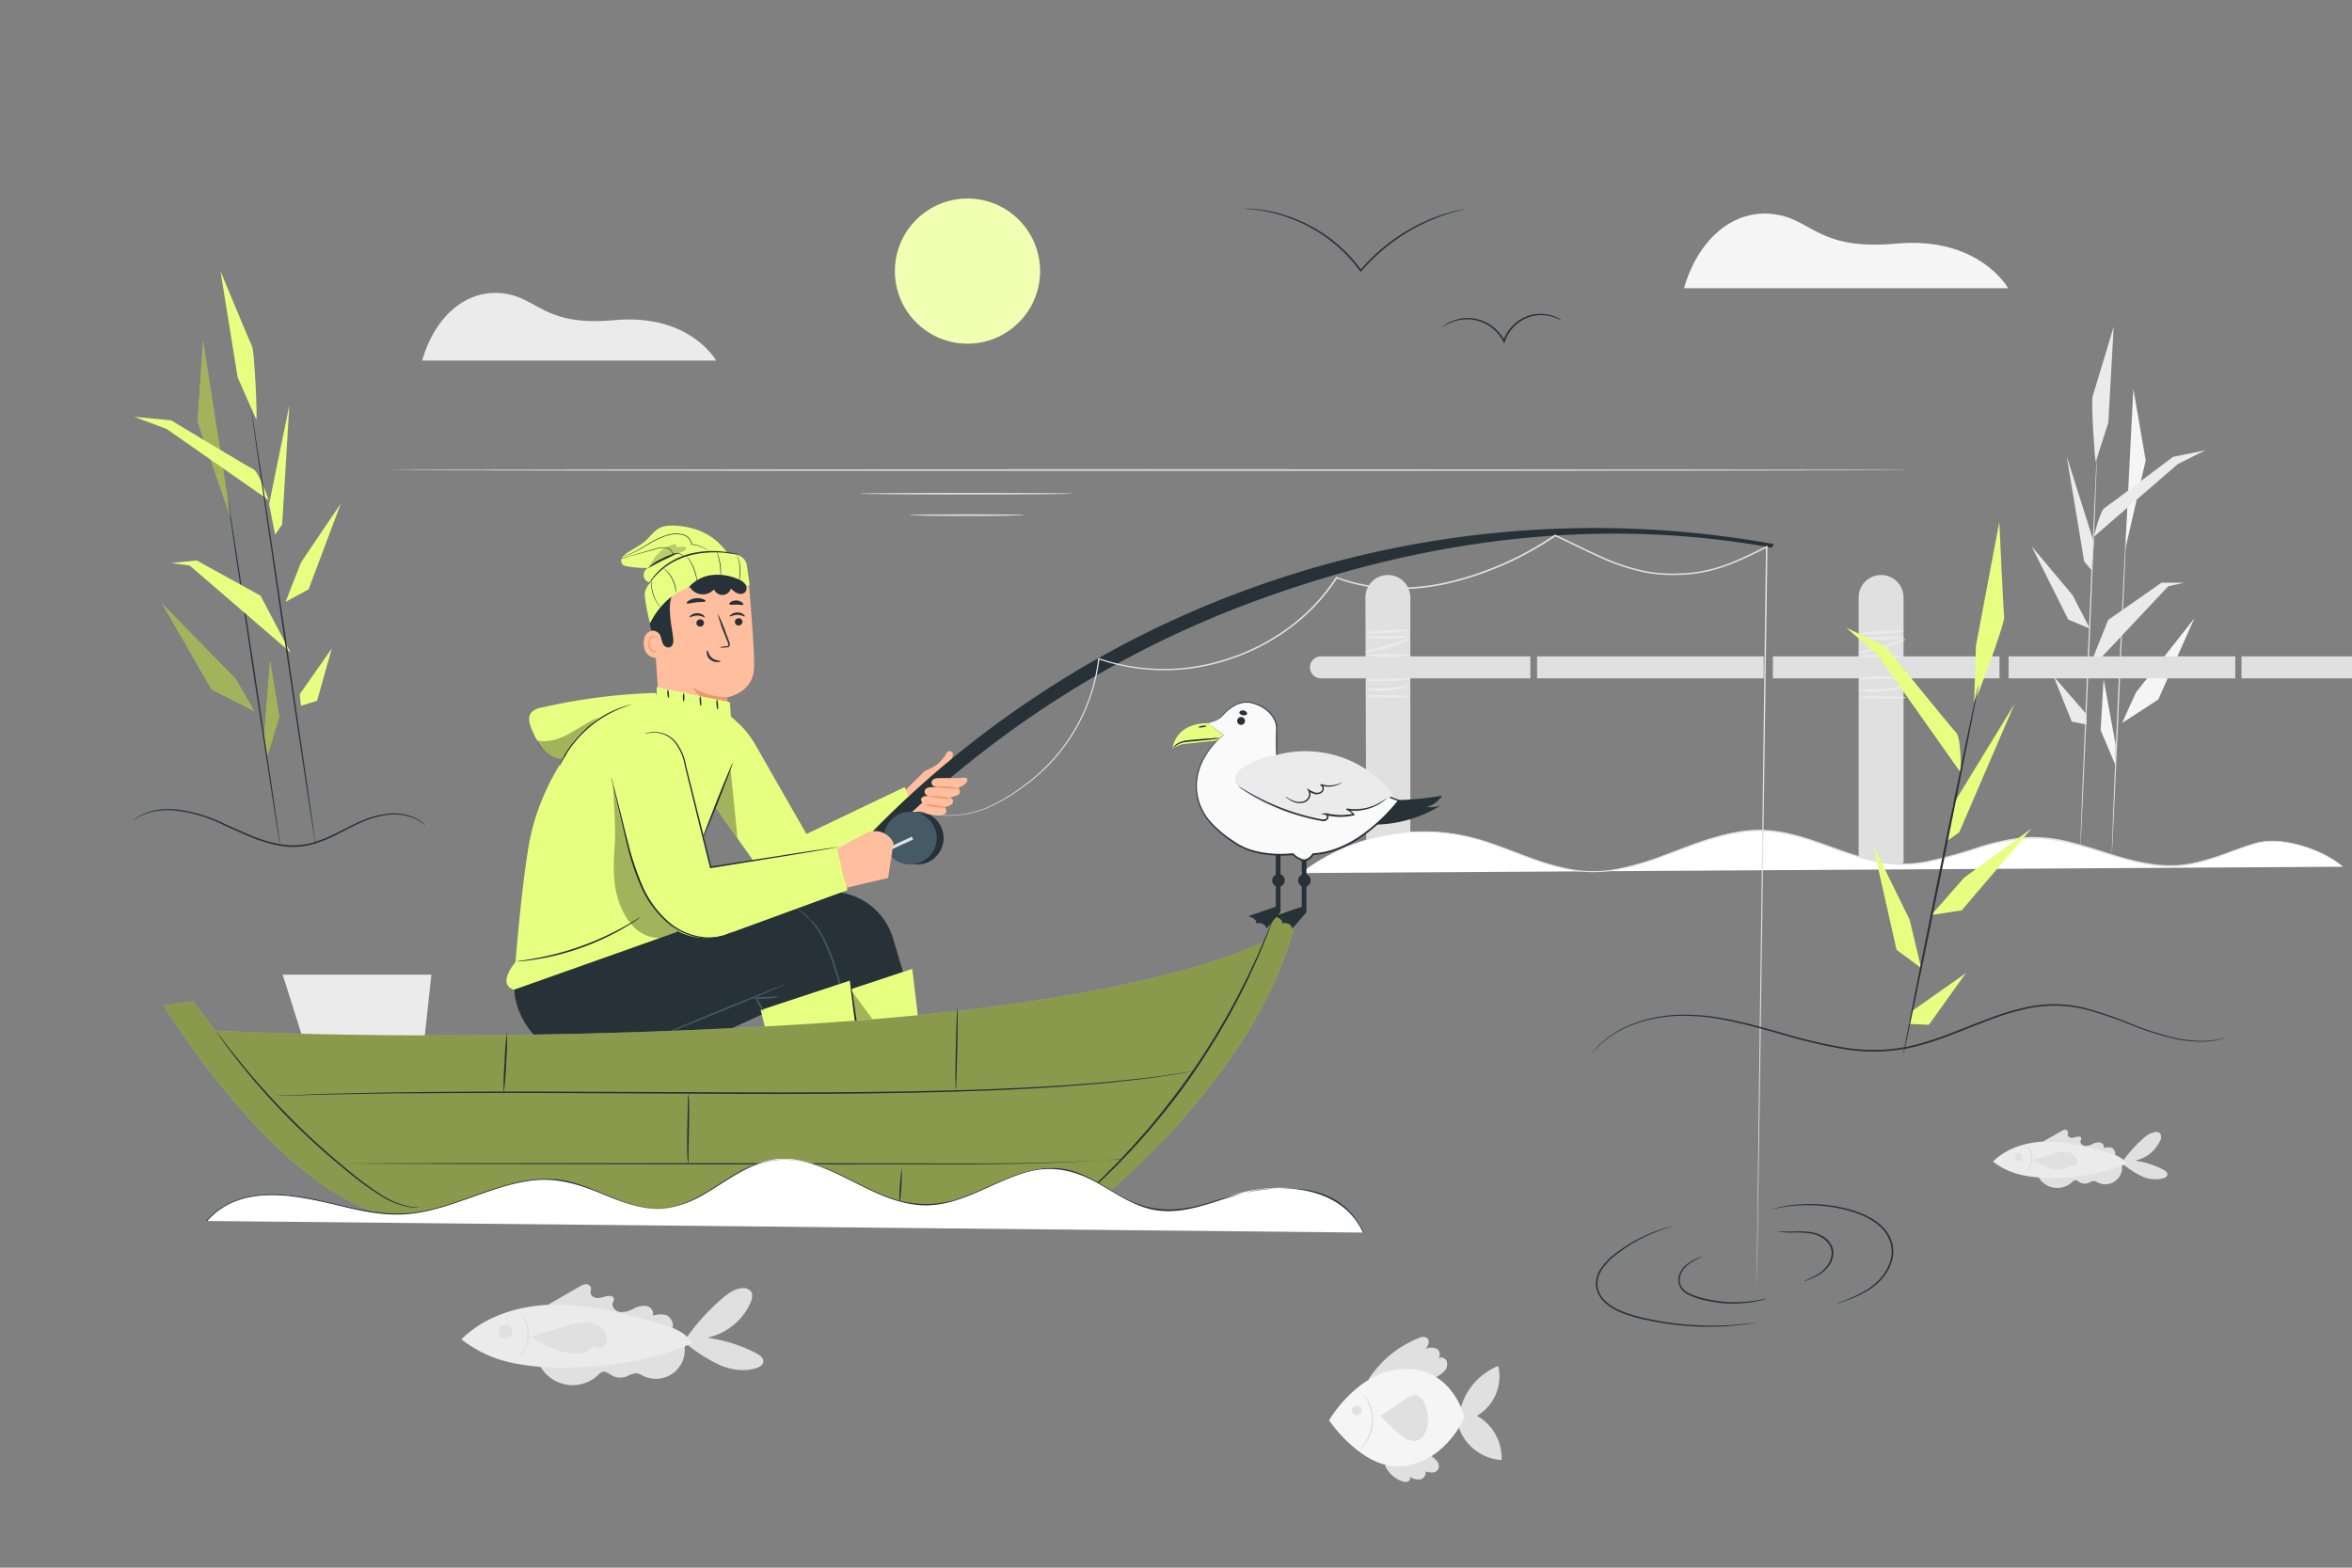 <svg xmlns="http://www.w3.org/2000/svg" viewBox="0 0 750 500"><rect x="0" y="0" width="750" height="500" fill="#808080" stroke="none"/><g id="freepik--background-complete--inject-3"><path d="M465.6,449.84a20.33,20.33,0,0,1,12.16-14.19,14.58,14.58,0,0,1-6.8,15.91,15.37,15.37,0,0,1,7.85,14.11,15.48,15.48,0,0,1-13.87-11.12" style="fill:#e0e0e0"></path><path d="M441.59,467.24a9.31,9.31,0,0,0,5.47,5.18,2.56,2.56,0,0,0,1.9.09,1.09,1.09,0,0,0,.51-1.59,4.76,4.76,0,0,0,3.3.93,2.16,2.16,0,0,0,1.81-2.52c1.35.37,3.06.63,3.89-.49a2.39,2.39,0,0,0-.11-2.66,6.84,6.84,0,0,0-2.11-1.85" style="fill:#e0e0e0"></path><path d="M436.36,440a33.63,33.63,0,0,1,16.19-13.27,2.58,2.58,0,0,1,2.5,0,1.81,1.81,0,0,1,.47,1.85,5.18,5.18,0,0,1-1,1.73,4,4,0,0,1,3.64-.11c1.08.66,1.37,2.5.28,3.14a1.89,1.89,0,0,1,2.83.7,3.08,3.08,0,0,1-.6,3.17,8.91,8.91,0,0,1-2.74,2" style="fill:#e0e0e0"></path><path d="M423.8,453s9.41-16.43,24.49-16.43S467,452,467,452s-5.38,13.29-18.68,15.53S423.8,453,423.8,453Z" style="fill:#f5f5f5"></path><path d="M440.14,451.51a47.63,47.63,0,0,0,6.84,6.4,6.41,6.41,0,0,0,4,1.71,4.26,4.26,0,0,0,3.2-2,7.74,7.74,0,0,0,1.13-3.69,13.37,13.37,0,0,0-1.06-6.31,4.11,4.11,0,0,0-2.35-2.52c-1.31-.37-2.63.42-3.76,1.18l-8,5.37" style="fill:#e0e0e0"></path><path d="M434.91,444.86s.22.17.53.56a10.81,10.81,0,0,1,1.1,1.77,12.78,12.78,0,0,1-1,13.14,11.16,11.16,0,0,1-1.36,1.58,2.29,2.29,0,0,1-.6.47c-.07-.07.73-.81,1.65-2.26a13.38,13.38,0,0,0,1-12.78C435.51,445.77,434.84,444.91,434.91,444.86Z" style="fill:#e0e0e0"></path><path d="M432.86,448.34a1.53,1.53,0,1,1-1.16.29" style="fill:#e0e0e0"></path><path d="M219.25,428.93a50.93,50.93,0,0,0,10.18,6.4c3.69,1.58,7.92,2.25,11.75,1,1-.31,2.08-.92,2.22-1.95.18-1.23-1.06-2.15-2.16-2.73a48,48,0,0,0-15.74-5,19.54,19.54,0,0,0,13.75-11c.58-1.29,1-3,0-4a3.12,3.12,0,0,0-2.54-.8c-2.53.17-4.71,1.79-6.62,3.45a68.32,68.32,0,0,0-12.29,14" style="fill:#e0e0e0"></path><path d="M174.6,416.22l10.13-5.84a4.64,4.64,0,0,1,2-.78,1.62,1.62,0,0,1,1.71,1.09c.11.55-.17,1.12-.12,1.68.1,1.12,1.46,1.71,2.58,1.62s2.19-.62,3.32-.68c.62,0,1.38.19,1.53.8s-.22,1-.35,1.45c-.4,1.39,1,2.76,2.41,2.93a7.86,7.86,0,0,0,4.13-1.06,7,7,0,0,1,4.15-.91c1.41.28,2.65,1.83,2.05,3.14a7.38,7.38,0,0,1,4.35-.21c1.38.52,2.68,3,1.82,4.24-12.95-4.2-26.84-7.19-40.45-7.43" style="fill:#e0e0e0"></path><path d="M172,435.26a11.88,11.88,0,0,0,18.77,3.27,3.38,3.38,0,0,1,1.38-1c1-.26,1.94.56,2.85,1.1a5.62,5.62,0,0,0,4.94.34,7.6,7.6,0,0,1,2.84-1,5.91,5.91,0,0,1,2.31.86,9.23,9.23,0,0,0,13-10.57" style="fill:#e0e0e0"></path><path d="M147.18,427.12c7.79-7.72,19.17-11,30.14-11s21.74,2.8,32.3,5.8c4.25,1.2,8.87,2.71,11.2,6.46-12.37,5.39-26,7.54-39.45,7.78a76.24,76.24,0,0,1-17.91-1.46,39.13,39.13,0,0,1-16.22-7.45" style="fill:#ebebeb"></path><path d="M161.46,422.47a2.2,2.2,0,1,1-1.21.19" style="fill:#e0e0e0"></path><path d="M165.51,432.59c-.07-.06.54-.67,1.23-1.84a10.28,10.28,0,0,0,.3-10c-.62-1.21-1.19-1.85-1.12-1.91a4.86,4.86,0,0,1,1.44,1.73,9.67,9.67,0,0,1-.31,10.42A5.14,5.14,0,0,1,165.51,432.59Z" style="fill:#e0e0e0"></path><path d="M169.37,426.24a29.61,29.61,0,0,0,11.14,5.07,12.71,12.71,0,0,0,4.71.3,6.06,6.06,0,0,0,4-2.3,4.11,4.11,0,0,0,3.1.22c1.31-.65,1.52-2.51,1-3.86-1-2.41-3.71-3.75-6.32-3.9a21.1,21.1,0,0,0-7.64,1.49c-3.45,1.13-6.52,1.85-10,3" style="fill:#e0e0e0"></path><path d="M677.2,371.49a29.28,29.28,0,0,0,5.87,3.7,9.92,9.92,0,0,0,6.79.6c.57-.19,1.2-.53,1.29-1.13s-.62-1.24-1.25-1.58a27.83,27.83,0,0,0-9.1-2.9,11.3,11.3,0,0,0,8-6.36,2.2,2.2,0,0,0,0-2.32,1.84,1.84,0,0,0-1.47-.46,7,7,0,0,0-3.83,2,40.13,40.13,0,0,0-7.09,8.08" style="fill:#e0e0e0"></path><path d="M651.4,364.15l5.85-3.37a2.78,2.78,0,0,1,1.18-.46,1,1,0,0,1,1,.64c.07.31-.1.64-.07,1,.06.65.84,1,1.49.94s1.27-.36,1.92-.39c.36,0,.79.11.88.46s-.12.56-.2.84c-.23.8.57,1.59,1.39,1.69a4.65,4.65,0,0,0,2.39-.61,4,4,0,0,1,2.39-.53c.82.16,1.53,1.06,1.19,1.82a4.23,4.23,0,0,1,2.51-.12c.8.3,1.55,1.75,1.05,2.45a81.46,81.46,0,0,0-23.36-4.3" style="fill:#e0e0e0"></path><path d="M649.9,375.15A6.86,6.86,0,0,0,660.74,377a1.91,1.91,0,0,1,.8-.56c.59-.15,1.12.32,1.64.63a3.27,3.27,0,0,0,2.86.2,4.38,4.38,0,0,1,1.64-.59,3.32,3.32,0,0,1,1.33.5,5.34,5.34,0,0,0,7.51-6.11" style="fill:#e0e0e0"></path><path d="M635.56,370.45c4.5-4.47,11.07-6.35,17.41-6.37s12.56,1.62,18.66,3.35c2.46.7,5.12,1.57,6.47,3.73a59.56,59.56,0,0,1-22.79,4.5,44.23,44.23,0,0,1-10.34-.84,22.45,22.45,0,0,1-9.37-4.31" style="fill:#ebebeb"></path><path d="M643.81,367.76a1.27,1.27,0,1,1-.7.11" style="fill:#e0e0e0"></path><path d="M646.15,373.61c-.06-.06.27-.43.64-1.11a6.29,6.29,0,0,0,.81-2.84,6.43,6.43,0,0,0-.63-2.88c-.34-.7-.64-1.08-.58-1.14s.46.26.9,1a5.52,5.52,0,0,1-.18,6.1C646.62,373.37,646.19,373.65,646.15,373.61Z" style="fill:#e0e0e0"></path><path d="M648.38,369.94a17.06,17.06,0,0,0,6.43,2.92,7.4,7.4,0,0,0,2.73.18,3.48,3.48,0,0,0,2.32-1.33,2.39,2.39,0,0,0,1.79.13,1.75,1.75,0,0,0,.55-2.23,4.12,4.12,0,0,0-3.65-2.25,12.06,12.06,0,0,0-4.41.86c-2,.65-3.76,1.06-5.76,1.72" style="fill:#e0e0e0"></path><path d="M677.69,175.21c0-.77,2.59-51.15,2.59-51.15l3.94,22.79Z" style="fill:#f5f5f5"></path><path d="M676.73,230.57c.19-.58,4.41-9.77,4.41-9.77l18.58-23.56L688.23,223.1Z" style="fill:#f5f5f5"></path><polygon points="674.62 244.17 669.85 232.87 670.79 216.58 674.62 237.47 674.62 244.17" style="fill:#f5f5f5"></polygon><path d="M673.41,272.68c-.12,0,.82-25.38,2.08-53.09s2.36-50.16,2.48-50.16-.82,22.47-2.07,50.18S673.52,272.69,673.41,272.68Z" style="fill:#e0e0e0"></path><path d="M668.3,147.26c-.38-.57-1.53-19.34-1-20.88s6.71-22.22,6.71-22.22l-1.72,30.65Z" style="fill:#ebebeb"></path><path d="M667.68,171.18s1.92-8.23,3.44-9.19,21.82-16.29,21.82-16.29l10.34-2.1-8.81,4.4Z" style="fill:#ebebeb"></path><polygon points="659.03 145.54 664.59 179.06 666.88 181.74 667.68 172.93 659.03 145.54" style="fill:#ebebeb"></polygon><polygon points="647.84 174.25 659.52 197.62 666.42 200.49 660.87 189.76 647.84 174.25" style="fill:#ebebeb"></polygon><path d="M665.34,214.73c.38-.58,6.9-17,6.9-17l17-11.88h7.28L691.39,187Z" style="fill:#ebebeb"></path><polygon points="654.89 215.78 660.63 230.16 665.34 231.1 665.34 227.81 654.89 215.78" style="fill:#ebebeb"></polygon><path d="M663.37,270.49c-.12,0,1-28.2,2.45-63s2.75-63,2.86-63-1,28.21-2.45,63S663.48,270.5,663.37,270.49Z" style="fill:#e0e0e0"></path><path d="M449.72,267.05c-4.17.88-8.34,2.25-14.05,2.72l-.27-79.22a7.16,7.16,0,0,1,7.16-7.16h0a7.16,7.16,0,0,1,7.16,7.16Z" style="fill:#e0e0e0"></path><path d="M488,216.35H421.21a3.5,3.5,0,0,1-3.5-3.5h0a3.51,3.51,0,0,1,3.5-3.51H488Z" style="fill:#e0e0e0"></path><rect x="490.14" y="209.34" width="72.27" height="7.01" style="fill:#e0e0e0"></rect><rect x="565.33" y="209.34" width="72.27" height="7.01" style="fill:#e0e0e0"></rect><rect x="640.51" y="209.34" width="72.27" height="7.01" style="fill:#e0e0e0"></rect><rect x="714.77" y="209.34" width="35.23" height="7.01" style="fill:#e0e0e0"></rect><path d="M607,275.2c-1.82.56-9.09.31-14.32.15v-84.8a7.15,7.15,0,0,1,7.16-7.16h0a7.16,7.16,0,0,1,7.16,7.16Z" style="fill:#e0e0e0"></path><path d="M607,209.34c0,.23-3.21.48-7.17.42s-7.15-.18-7.15-.41,3.2-.47,7.16-.41S607,209.12,607,209.34Z" style="fill:#ebebeb"></path><path d="M607.66,203.88c.09.2-3.12,1.8-7.36,3s-7.79,1.56-7.82,1.35,3.42-.94,7.6-2.14S607.56,203.66,607.66,203.88Z" style="fill:#ebebeb"></path><path d="M607.16,203.25c0,.22-3.18.72-7.17.75s-7.2-.4-7.18-.62,3.23-.16,7.18-.2S607.14,203,607.16,203.25Z" style="fill:#ebebeb"></path><path d="M607.16,201.3c0,.22-3.19.6-7.15.83s-7.18.25-7.19,0,3.18-.6,7.14-.84S607.15,201.07,607.16,201.3Z" style="fill:#ebebeb"></path><path d="M607.13,216.46c0,.23-3.26,0-7.24.09s-7.21.29-7.24,0,3.2-.83,7.23-.87S607.16,216.24,607.13,216.46Z" style="fill:#ebebeb"></path><path d="M607.32,218.84c.08.19-3.11,1.48-7.31,1.77s-7.55-.52-7.49-.72,3.35.2,7.43-.1S607.25,218.6,607.32,218.84Z" style="fill:#ebebeb"></path><path d="M607.74,222.51c0,.22-3.36.37-7.49.33s-7.48-.26-7.48-.49,3.35-.37,7.49-.33S607.74,222.28,607.74,222.51Z" style="fill:#ebebeb"></path><path d="M449.07,209c0,.23-3,.48-6.8.42s-6.79-.18-6.79-.41,3-.47,6.8-.41S449.06,208.8,449.07,209Z" style="fill:#ebebeb"></path><path d="M449.73,203.57c.09.19-2.94,1.79-7,3s-7.42,1.57-7.45,1.35,3.25-.93,7.21-2.13S449.63,203.35,449.73,203.57Z" style="fill:#ebebeb"></path><path d="M449.26,202.94c0,.22-3,.72-6.81.75s-6.84-.41-6.82-.63,3.07-.16,6.81-.2S449.23,202.71,449.26,202.94Z" style="fill:#ebebeb"></path><path d="M449.26,201c0,.23-3,.61-6.79.84s-6.82.25-6.83,0,3-.6,6.78-.84S449.24,200.76,449.26,201Z" style="fill:#ebebeb"></path><path d="M449.72,216.59c0,.23-3.16.51-7.06.63s-7.1,0-7.07-.19,3.14-.52,7-.64S449.71,216.36,449.72,216.59Z" style="fill:#ebebeb"></path><path d="M449.41,218.53c.08.19-2.94,1.48-6.94,1.77s-7.17-.52-7.12-.72,3.19.2,7.06-.1S449.34,218.29,449.41,218.53Z" style="fill:#ebebeb"></path><path d="M449.8,222.2c0,.22-3.18.37-7.11.33s-7.1-.26-7.1-.49,3.19-.37,7.11-.33S449.81,222,449.8,222.2Z" style="fill:#ebebeb"></path><path d="M414.84,278.45a64.11,64.11,0,0,1,54.33-11.33C482,270.38,494,277.7,507.17,278c19.07.41,36.23-13.87,55.28-13.15,15.09.57,28.7,10.53,43.79,10.75,14.22.21,27.42-8.26,41.63-8.42,16.17-.17,31.29,10.41,47.39,8.9,8.39-.78,16.08-4.79,24.17-7.14s21.34,2,27.69,7.5" style="fill:#fff"></path><path d="M747.12,276.43l-.71-.54c-.45-.38-1.18-.87-2.13-1.5a40.13,40.13,0,0,0-9.12-4.17,38.31,38.31,0,0,0-7.07-1.59,22.86,22.86,0,0,0-8.53.41c-3,.87-6.09,2-9.39,3.25a80,80,0,0,1-10.67,3.31,37,37,0,0,1-12.26.5,76.06,76.06,0,0,1-13-2.94c-4.41-1.32-8.92-2.84-13.65-4a48,48,0,0,0-14.88-1.62,70.65,70.65,0,0,0-15.44,3.29,147.09,147.09,0,0,1-16,4.34,43.88,43.88,0,0,1-8.52.68,43.39,43.39,0,0,1-8.6-1.17c-5.7-1.31-11.2-3.49-16.82-5.46-2.81-1-5.62-1.92-8.47-2.62a44.6,44.6,0,0,0-8.6-1.41c-5.78-.41-11.45.78-16.82,2.34S536,271.17,530.87,273a88.68,88.68,0,0,1-15.26,4.46,41,41,0,0,1-15.1,0,81.74,81.74,0,0,1-13.68-4c-4.31-1.61-8.43-3.26-12.48-4.6A64.75,64.75,0,0,0,462.47,266a68.39,68.39,0,0,0-11.09-.56,69.52,69.52,0,0,0-9.85,1.15,64.75,64.75,0,0,0-23.83,9.83L415.57,278c-.48.34-.73.5-.73.5s.23-.19.7-.54l2.1-1.57a63.24,63.24,0,0,1,23.84-10,63.24,63.24,0,0,1,21-.68,65.77,65.77,0,0,1,12,2.84c4.06,1.33,8.19,3,12.5,4.57a80.78,80.78,0,0,0,13.61,4,40.78,40.78,0,0,0,14.94,0,89.67,89.67,0,0,0,15.17-4.45c5.07-1.87,10.2-4,15.61-5.57s11.13-2.78,17-2.37a45.37,45.37,0,0,1,8.7,1.42c2.87.72,5.69,1.65,8.51,2.64,5.63,2,11.12,4.15,16.76,5.45a39.46,39.46,0,0,0,16.92.48,145.13,145.13,0,0,0,15.94-4.31A71.16,71.16,0,0,1,645.69,267a47.9,47.9,0,0,1,15,1.65c4.76,1.2,9.27,2.73,13.66,4.06a75.8,75.8,0,0,0,12.92,2.95,36.5,36.5,0,0,0,12.13-.46A78.49,78.49,0,0,0,710.05,272c3.31-1.21,6.43-2.36,9.43-3.22a23,23,0,0,1,8.64-.38,37.69,37.69,0,0,1,7.1,1.65,38.86,38.86,0,0,1,9.11,4.27,24.1,24.1,0,0,1,2.11,1.55C746.9,276.23,747.12,276.43,747.12,276.43Z" style="fill:#e0e0e0"></path><path d="M134.61,115h93.74s-8.29-15.08-32.42-12.89c-23,2.1-24.22-7.42-35.93-8.59S138.51,101.28,134.61,115Z" style="fill:#ebebeb"></path><path d="M537,91.91H640.33s-9.14-16.63-35.74-14.21C579.19,80,577.9,69.52,565,68.23S541.31,76.84,537,91.91Z" style="fill:#f5f5f5"></path><path d="M608.77,149.91c0,.14-108.49.26-242.3.26s-242.33-.12-242.33-.26,108.48-.26,242.33-.26S608.77,149.77,608.77,149.91Z" style="fill:#e0e0e0"></path><path d="M342.19,157.45c0,.14-15.21.26-34,.26s-34-.12-34-.26,15.2-.26,34-.26S342.19,157.31,342.19,157.45Z" style="fill:#e0e0e0"></path><path d="M326.51,164.28c0,.15-8.19.27-18.29.27s-18.29-.12-18.29-.27,8.19-.26,18.29-.26S326.51,164.14,326.51,164.28Z" style="fill:#e0e0e0"></path></g><g id="freepik--Character--inject-3"><path d="M208.05,194.94l2.48,35a10.91,10.91,0,0,0,10.89,10.15h0a10.92,10.92,0,0,0,10.89-11.63c-.22-3.33-.42-6.06-.42-6.06s8.48-1.32,8.58-9.79c.06-4.9-.78-16-1.5-24.51a11.11,11.11,0,0,0-11.08-10.17h-5.12A15.69,15.69,0,0,0,208.05,194.94Z" style="fill:#ffbe9d"></path><path d="M231.91,222.29a19.76,19.76,0,0,1-11-3.14s2.61,6.1,11.07,5.33Z" style="fill:#eb996e"></path><path d="M236.75,198.27a1.2,1.2,0,0,1-1.16,1.22,1.15,1.15,0,0,1-1.25-1.09,1.21,1.21,0,0,1,1.16-1.22A1.15,1.15,0,0,1,236.75,198.27Z" style="fill:#263238"></path><path d="M237.5,196.6c-.15.16-1.06-.52-2.37-.51s-2.25.65-2.39.49.08-.35.5-.66a3.34,3.34,0,0,1,1.92-.59,3.25,3.25,0,0,1,1.88.61C237.44,196.25,237.58,196.53,237.5,196.6Z" style="fill:#263238"></path><path d="M224.49,198.62a1.21,1.21,0,0,1-1.17,1.22,1.15,1.15,0,0,1-1.25-1.09,1.21,1.21,0,0,1,1.17-1.22A1.16,1.16,0,0,1,224.49,198.62Z" style="fill:#263238"></path><path d="M224.7,196.85c-.15.15-1.07-.52-2.37-.52s-2.25.65-2.4.5.09-.36.5-.66a3.29,3.29,0,0,1,1.92-.6,3.25,3.25,0,0,1,1.89.61C224.64,196.49,224.78,196.78,224.7,196.85Z" style="fill:#263238"></path><path d="M229.43,206.51a8,8,0,0,1,2.11-.39c.34,0,.65-.1.71-.32a1.7,1.7,0,0,0-.22-1c-.32-.8-.64-1.65-1-2.53a45.06,45.06,0,0,1-2.21-6.63,43.77,43.77,0,0,1,2.74,6.44c.33.88.64,1.73.94,2.54a1.91,1.91,0,0,1,.17,1.31.78.78,0,0,1-.54.48,2.1,2.1,0,0,1-.57.08A9,9,0,0,1,229.43,206.51Z" style="fill:#263238"></path><path d="M225.6,207.41c.21,0,.21,1.4,1.42,2.4s2.72.85,2.73,1.05-.34.27-1,.29a3.54,3.54,0,0,1-2.27-.79,3,3,0,0,1-1.1-2C225.34,207.75,225.5,207.4,225.6,207.41Z" style="fill:#263238"></path><path d="M225,191.74c-.13.36-1.43.19-3,.37s-2.76.6-3,.29c-.1-.16.12-.49.62-.83a5.18,5.18,0,0,1,4.51-.5C224.81,191.3,225.09,191.58,225,191.74Z" style="fill:#263238"></path><path d="M237,192.83c-.23.3-1.13,0-2.21,0s-2,.2-2.2-.11c-.09-.15,0-.45.45-.73a3.21,3.21,0,0,1,3.55.11C237,192.39,237.13,192.69,237,192.83Z" style="fill:#263238"></path><path d="M210.91,201.3c-.14-.06-5.82-1.72-5.64,4.07s6,4.42,6,4.25S210.91,201.3,210.91,201.3Z" style="fill:#ffbe9d"></path><path d="M209.4,207.48s-.1.08-.26.16a1.05,1.05,0,0,1-.76,0,2.52,2.52,0,0,1-1.23-2.2,3.43,3.43,0,0,1,.24-1.46,1.17,1.17,0,0,1,.74-.8.52.52,0,0,1,.6.26c.08.16.05.28.08.29s.12-.11.07-.34a.66.66,0,0,0-.24-.36.75.75,0,0,0-.56-.13,1.43,1.43,0,0,0-1,.93,3.47,3.47,0,0,0-.3,1.63A2.62,2.62,0,0,0,208.3,208a1.07,1.07,0,0,0,.92-.18C209.4,207.62,209.42,207.49,209.4,207.48Z" style="fill:#eb996e"></path><path d="M207.69,201.11a3,3,0,0,1,2.79,1.43c.37.82.46,1.76.83,2.59a2.07,2.07,0,0,0,2.11,1.37,1.8,1.8,0,0,0,1.21-1.33,4.9,4.9,0,0,0,0-1.87c-.34-2.7-.91-5.38-1-8.11a13.93,13.93,0,0,1,1.71-7.88,7.62,7.62,0,0,1,6.78-3.81c1.8.15,3.45,1.09,5.24,1.34a7.08,7.08,0,0,0,5.88-2c.19-.19,1.1-.79,1.1-.79a3.39,3.39,0,0,0-.61-1.79c-3.55-3.28-9.95-4.2-14.63-3a16.88,16.88,0,0,0-11.1,8.89c-2,4.39-1.42,10.5-.31,15" style="fill:#263238"></path><path d="M236.32,184.54c-2.87-6.59-6.32-13.17-14.81-15.81-3-.94-8.86-1.85-11.53-.15-1.71,1.09-2.88,2.84-4.43,4.16-1.81,1.55-4.1,2.45-6,3.93a4,4,0,0,0-1.28,1.49,1.76,1.76,0,0,0,.24,1.87,2.6,2.6,0,0,0,1.46.59,36.43,36.43,0,0,0,6.68.55,2.45,2.45,0,0,0,1.4,4.64c-.63,2.83-1.39,3.08-.47,5.83,0,0,8.24-7.22,15.14-8.38A30.1,30.1,0,0,1,236.32,184.54Z" style="fill:#E7FF81"></path><path d="M238.18,180.44a4.12,4.12,0,0,0-3-3.43c-5.38-1.41-11.26-.45-15.75.93-10.56,3.22-13.83,9.7-13.83,11.42,0,2.58,1.63,9.52,1.63,9.52,9.62-19.24,31.85-12.08,31.85-12.08Z" style="fill:#E7FF81"></path><path d="M235.38,176.83c0,.1-1.8-.3-4.71-.54a32.61,32.61,0,0,0-11.26,1,24.71,24.71,0,0,0-5.69,2.51l-1.17.77c-.38.25-.71.54-1.05.8a18.93,18.93,0,0,0-1.77,1.58,24.54,24.54,0,0,0-2.26,2.6,6,6,0,0,1-.8,1,6,6,0,0,1,.64-1.1,18.56,18.56,0,0,1,2.15-2.75,18,18,0,0,1,1.77-1.65c.34-.27.67-.58,1.05-.85l1.19-.8a23.93,23.93,0,0,1,5.8-2.6,30,30,0,0,1,11.44-.85,26.79,26.79,0,0,1,3.43.56A5.4,5.4,0,0,1,235.38,176.83Z" style="fill:#263238"></path><path d="M216.08,176.32a49.46,49.46,0,0,1-4.75,2.35c-2.61,1.29-4.57,2.62-4.66,2.5a14.91,14.91,0,0,1,4.43-3A19,19,0,0,1,216.08,176.32Z" style="fill:#263238"></path><path d="M220,187.28a4.83,4.83,0,0,0,7.69.7,2.86,2.86,0,0,0,5.39-.28,6.56,6.56,0,0,0,2.17,1.57,2.21,2.21,0,0,0,2.47-.51,2.16,2.16,0,0,0-.16-2.55,5.18,5.18,0,0,0-2.25-1.52,16.25,16.25,0,0,0-8.39-1.27,11.3,11.3,0,0,0-7.36,4" style="fill:#263238"></path><g style="opacity:0.2"><path d="M206.67,181.17c1.14-1.55,1.55-2.91,2.88-4.29a11.58,11.58,0,0,1,4.75-3.16,2,2,0,0,1,.82-.12.78.78,0,0,1,.64.48.49.49,0,0,1-.39.62,6.71,6.71,0,0,1,2.7-.35.93.93,0,0,1,.61.22.63.63,0,0,1-.05.79,1.8,1.8,0,0,1-.71.47c-3.89,1.75-7.36,3.58-11.25,5.34"></path></g><path d="M210.72,193.68s-.11-.08-.28-.25a6.43,6.43,0,0,1-.66-.79,10.47,10.47,0,0,1-1.56-3,10.58,10.58,0,0,1-.54-3.34,8.37,8.37,0,0,1,.06-1,1.2,1.2,0,0,1,.08-.37s0,.53,0,1.39a12.14,12.14,0,0,0,.59,3.29,11.77,11.77,0,0,0,1.48,3C210.38,193.26,210.74,193.66,210.72,193.68Z" style="fill:#263238"></path><path d="M215.55,189s-.07-.5-.23-1.29a11.36,11.36,0,0,0-1-3,11.47,11.47,0,0,0-1.83-2.57c-.55-.59-.95-.9-.93-.93a1.22,1.22,0,0,1,.3.19,7.55,7.55,0,0,1,.74.64,10.17,10.17,0,0,1,2.91,5.61,6,6,0,0,1,.1,1C215.57,188.87,215.57,189,215.55,189Z" style="fill:#263238"></path><path d="M222.34,186.26s-.07-.54-.22-1.41a18.21,18.21,0,0,0-.91-3.32,17.52,17.52,0,0,0-1.56-3.06c-.47-.74-.81-1.18-.78-1.2s.1.09.27.28.38.47.64.84a15,15,0,0,1,1.63,3.07,14.61,14.61,0,0,1,.86,3.37,10.24,10.24,0,0,1,.08,1C222.36,186.12,222.36,186.26,222.34,186.26Z" style="fill:#263238"></path><path d="M229.73,184.67s0-.5,0-1.31a22.29,22.29,0,0,0-.18-3.13,21.54,21.54,0,0,0-.65-3.06,12,12,0,0,1-.37-1.26,1.5,1.5,0,0,1,.16.32c.1.2.21.51.35.89a17.33,17.33,0,0,1,.72,3.09,16.09,16.09,0,0,1,.11,3.16c0,.4-.06.73-.09.95S229.75,184.67,229.73,184.67Z" style="fill:#263238"></path><path d="M235.37,186.23s.12-.51.28-1.34a14.55,14.55,0,0,0-.26-6.52c-.23-.82-.42-1.3-.39-1.32a1.71,1.71,0,0,1,.17.33,8.6,8.6,0,0,1,.36,1,12.56,12.56,0,0,1,.26,6.59,8.29,8.29,0,0,1-.28,1A1.85,1.85,0,0,1,235.37,186.23Z" style="fill:#263238"></path><path d="M218.12,177.44a4.66,4.66,0,0,0-.88-.5,3.61,3.61,0,0,0-2.67-.06l-.1,0v-.1a2.53,2.53,0,0,0-2.14-2,8.56,8.56,0,0,0-3.72.53l-7.39,2L199,178l-.61.15-.22,0a.61.61,0,0,1,.21-.08l.6-.19,2.23-.66,7.38-2.1a8.74,8.74,0,0,1,3.8-.51,2.7,2.7,0,0,1,2.27,2.13l-.11-.07a3.62,3.62,0,0,1,2.76.13A2.44,2.44,0,0,1,218.12,177.44Z" style="fill:#263238"></path><path d="M226.17,175.82a3.36,3.36,0,0,1-.37-.23c-.24-.15-.59-.37-1.06-.61a12.11,12.11,0,0,0-4.23-1.29h-.07v-.07a3.67,3.67,0,0,0-2.75-3,9.19,9.19,0,0,0-5,.23,24.91,24.91,0,0,0-5.53,2.54c-1.62.94-3.07,1.82-4.35,2.47a24,24,0,0,1-3.1,1.32c-.38.12-.69.19-.89.24l-.31.07a2.07,2.07,0,0,1,.3-.11l.87-.28a26.57,26.57,0,0,0,3.06-1.37c1.26-.66,2.7-1.56,4.33-2.51a24.82,24.82,0,0,1,5.56-2.57,9.32,9.32,0,0,1,5.16-.22,3.82,3.82,0,0,1,2.85,3.17l-.07-.08a11.78,11.78,0,0,1,4.25,1.38A8.37,8.37,0,0,1,226.17,175.82Z" style="fill:#263238"></path><path d="M231.93,227.51,210,222.79h0a44.12,44.12,0,0,0-15.13,3.81c-7.75,3.55-22.38,20.93-26.23,42.88-2,11.63-3.55,28.83-4.25,37.35,0,0-6.07,7-.57,8.84l.22,1.43,50.1-12h0l6.18-29.3h0l7.81-18.35h0l14.93,21.09a16.64,16.64,0,0,0,13.58,7h.91a13.18,13.18,0,0,0,8-2.6h0l27.62-24.1h0l-4.75-7.78h0L257.16,266h0L240.7,237.26a28.21,28.21,0,0,0-5.64-6.95Z" style="fill:#E7FF81"></path><path d="M209,221a188.19,188.19,0,0,0-36.24,4.66,5.57,5.57,0,0,0-3.43,1.72c-1.15,1.56-.42,3.74.35,5.51,1.63,3.71,3.78,7.77,7.68,8.9,3,.86,6.18-.31,9-1.63A76.4,76.4,0,0,0,210,222.79" style="fill:#E7FF81"></path><path d="M233.69,243.26c.14.05-1.87,5.41-4.48,12s-4.84,11.84-5,11.78,1.87-5.41,4.48-12S233.56,243.2,233.69,243.26Z" style="fill:#263238"></path><polygon points="209.41 224.55 209.41 219.15 232.75 223.98 233.21 230.68 209.41 224.55" style="fill:#E7FF81"></polygon><path d="M201.25,224.69c0,.09-1.67.53-4.24,1.65a37,37,0,0,0-4.37,2.26,36.43,36.43,0,0,0-9.09,7.81,37.56,37.56,0,0,0-2.9,4c-1.49,2.38-2.18,4-2.27,4a5.34,5.34,0,0,1,.43-1.15,13.16,13.16,0,0,1,.62-1.31c.26-.5.53-1.08.91-1.68a34.18,34.18,0,0,1,2.84-4.09,39.3,39.3,0,0,1,4.25-4.37,37.69,37.69,0,0,1,5-3.54,31.85,31.85,0,0,1,4.47-2.19c.64-.28,1.26-.47,1.79-.65a12.91,12.91,0,0,1,1.38-.41A4.84,4.84,0,0,1,201.25,224.69Z" style="fill:#263238"></path><path d="M213.18,222.63c-.14,0-.31-.57-.38-1.29s0-1.33.14-1.34.32.56.38,1.29S213.32,222.62,213.18,222.63Z" style="fill:#263238"></path><path d="M218,223.74c-.14,0-.26-.59-.26-1.31s.12-1.32.26-1.32.26.59.26,1.32S218.13,223.74,218,223.74Z" style="fill:#263238"></path><path d="M223.48,225.18c-.15,0-.31-.68-.37-1.54s0-1.56.15-1.57.31.68.37,1.54S223.62,225.17,223.48,225.18Z" style="fill:#263238"></path><path d="M228.84,226.29c-.14,0-.31-.69-.38-1.57s0-1.6.13-1.61.32.69.39,1.57S229,226.28,228.84,226.29Z" style="fill:#263238"></path><g style="opacity:0.3"><path d="M228.17,257.48l7,9.82s-2.16-22.2-2.25-22S228.17,257.48,228.17,257.48Z"></path></g><g style="opacity:0.3"><path d="M171.27,236.17c3.51.79,7.17-.49,10.33-2.22s6.1-3.91,9.48-5.15c-3.71,2.85-7.53,5.83-9.76,9.95-.59,1.1-.76,2.77-1.87,3.35a7.43,7.43,0,0,1-4.58-1.39c-1-.77-3.29-2.78-3.6-4.54"></path></g><path d="M204.13,292.57a10,10,0,0,1-1.34,1c-.88.62-2.19,1.44-3.84,2.41a81.32,81.32,0,0,1-28,10c-1.89.3-3.42.49-4.49.57a9.82,9.82,0,0,1-1.66.09,9.37,9.37,0,0,1,1.64-.29c1-.14,2.58-.39,4.45-.73a93.54,93.54,0,0,0,14.35-3.84,94.5,94.5,0,0,0,13.54-6.12c1.67-.92,3-1.7,3.91-2.26A9.83,9.83,0,0,1,204.13,292.57Z" style="fill:#263238"></path><path d="M210.12,304.47l53.09-20h0a20.8,20.8,0,0,1,21.54,14.77l8.48,28.35-25.8,2.88-3.63-16.66s-43.21,20.5-44.28,19.83c-.4-.25-17.24-4.21-17.21-9.51C202.37,315.51,210.12,304.47,210.12,304.47Z" style="fill:#263238"></path><path d="M163.86,315.67l79.19-28.06h0a20.8,20.8,0,0,1,21.54,14.77l8.47,28.34-25.8,2.89-6.35-15.52-43.27,18a24.45,24.45,0,0,1-33.56-19Z" style="fill:#263238"></path><path d="M272.59,332.46a1.89,1.89,0,0,1-.16-.48c-.09-.37-.21-.83-.35-1.38-.32-1.27-.75-3-1.27-5.08-1.1-4.29-2.71-10.18-4.77-16.61a65.48,65.48,0,0,0-3.37-8.85,27.17,27.17,0,0,0-4.24-6.42,20.12,20.12,0,0,0-3.93-3.39c-1-.67-1.66-1-1.64-1a1.51,1.51,0,0,1,.47.17,11.47,11.47,0,0,1,1.28.66,18.34,18.34,0,0,1,4.09,3.31,26.59,26.59,0,0,1,4.4,6.45,63.44,63.44,0,0,1,3.44,8.91c2.06,6.44,3.62,12.37,4.62,16.68.51,2.16.88,3.91,1.12,5.13.1.56.19,1,.26,1.4A1.71,1.71,0,0,1,272.59,332.46Z" style="fill:#455a64"></path><path d="M247.05,339.78c-.21-.65-4.48-17.64-4.48-17.64L271,312.76,274,338.59Z" style="fill:#E7FF81"></path><path d="M267,336.06c-.22-.66-4.49-17.64-4.49-17.64L290.89,309,294,334.86Z" style="fill:#E7FF81"></path><path d="M274.59,338.61c-.14,0-1-5.67-1.95-12.7s-1.58-12.74-1.44-12.76,1,5.66,2,12.69S274.74,338.59,274.59,338.61Z" style="fill:#263238"></path><path d="M250.57,313.85c.06.14-8.95,4-20.12,8.53s-20.27,8.19-20.33,8.06,9-4,20.13-8.54S250.52,313.72,250.57,313.85Z" style="fill:#455a64"></path><path d="M248.48,317.88a14,14,0,0,1-4.21.63,14.2,14.2,0,0,1-4.25-.17,22.51,22.51,0,0,1,4.22-.35A23.81,23.81,0,0,1,248.48,317.88Z" style="fill:#455a64"></path><path d="M243.46,322.54a6.64,6.64,0,0,1-1.5-2.1,6.34,6.34,0,0,1-1.05-2.35,6.64,6.64,0,0,1,1.5,2.1A6.34,6.34,0,0,1,243.46,322.54Z" style="fill:#455a64"></path><g style="opacity:0.3"><polygon points="271.2 315.54 278.24 325.08 272.59 325.54 271.2 315.54"></polygon></g><path d="M291.29,258.52l3.55.89c3.29.53,5.11.95,6.23.33,1.5-.83.14-2.39.14-2.39s2.54-.19,2.69-1.66a1.46,1.46,0,0,0-1-1.41s2.26-.26,2.89-1c.86-1-.42-2-.42-2,3.25-1,3.44-2.77,2.84-3.11s-3.05.1-3.05.1c-2,0-7.41.26-4.82-2s3.72-5,3.51-6a1.09,1.09,0,0,0-2.05,0,12.49,12.49,0,0,1-2.12,2.75,8.32,8.32,0,0,1-2.23,1.69c-1,.49-1.82.87-2.55,1.18l-6,5.91Z" style="fill:#ffbe9d"></path><path d="M565,174.67c-57-10.28-113.63-2.25-167.77,18.15a324,324,0,0,0-138.61,101l-2.34-3.74a322.09,322.09,0,0,1,309.4-116.54Z" style="fill:#263238"></path><circle cx="292.46" cy="267.3" r="8.43" style="fill:#263238"></circle><circle cx="290.28" cy="267.3" r="8.43" style="fill:#455a64"></circle><rect x="276.38" y="270.02" width="15.3" height="1" transform="translate(-87.32 144.2) rotate(-24.82)" style="fill:#e0e0e0"></rect><path d="M560.22,411s0-.41,0-1.19,0-2,0-3.49c0-3.07.08-7.6.14-13.45.14-11.73.34-28.74.59-49.94.55-42.41,1.32-101.57,2.18-168.56l.38.23c-5.75,2.91-11.75,5.9-18.34,7.51a47,47,0,0,1-10.12,1.27,50.28,50.28,0,0,1-10.3-.74,65.72,65.72,0,0,1-14.95-5c-4.76-2.13-9.35-4.51-14-6.63l.25,0a102.13,102.13,0,0,1-34.5,15.16,71.43,71.43,0,0,1-18.11,1.71,55.42,55.42,0,0,1-17.29-3.42l.29-.09a62.06,62.06,0,0,1-16.37,16.93A68.16,68.16,0,0,1,390,211a64.55,64.55,0,0,1-39.67-.7l.25-.16a57.74,57.74,0,0,1-5.25,18.17A58.92,58.92,0,0,1,336,242.36,61.05,61.05,0,0,1,324.89,252a53.81,53.81,0,0,1-10.77,6,31.21,31.21,0,0,1-9.63,2.12,44.28,44.28,0,0,1-7.23-.25c-1.94-.23-3.41-.47-4.39-.66s-1.49-.29-1.49-.29.51.07,1.49.24,2.47.39,4.41.61a44.85,44.85,0,0,0,7.21.19,31.1,31.1,0,0,0,9.55-2.15,53.89,53.89,0,0,0,10.71-6.07,61.72,61.72,0,0,0,11-9.6,59.29,59.29,0,0,0,9.26-14,57.57,57.57,0,0,0,5.17-18.07l0-.23.22.07a64.18,64.18,0,0,0,39.43.64,67.71,67.71,0,0,0,19.92-9.63,61.6,61.6,0,0,0,16.24-16.82l.1-.17.18.07a54.73,54.73,0,0,0,17.14,3.37,70.87,70.87,0,0,0,18-1.7,101.88,101.88,0,0,0,34.32-15.1l.12-.08.13.06c4.67,2.13,9.26,4.5,14,6.63a65.65,65.65,0,0,0,14.83,5,49.9,49.9,0,0,0,10.2.73,46.49,46.49,0,0,0,10-1.25c6.51-1.6,12.48-4.57,18.22-7.47l.38-.19v.42c-.94,67-1.76,126.15-2.36,168.56-.31,21.2-.57,38.21-.75,49.94-.09,5.85-.17,10.38-.22,13.45,0,1.53-.06,2.7-.07,3.49S560.22,411,560.22,411Z" style="fill:#e0e0e0"></path><path d="M308.16,248.34c-3-.07-5.83-.25-8.81-.16a4,4,0,0,0-1.42.23,1.42,1.42,0,0,0-.9,1.06,1.44,1.44,0,0,0,.94,1.38,4.73,4.73,0,0,0,1.76.2c2.29,0,5.77.35,5.77.35" style="fill:#ffbe9d"></path><path d="M306,251.22c-3-.07-5.82-.26-8.8-.16a4,4,0,0,0-1.43.22,1.27,1.27,0,0,0,0,2.44,4.76,4.76,0,0,0,1.77.2c2.28.06,5.76.35,5.76.35" style="fill:#ffbe9d"></path><path d="M303.1,254c-2.52-.06-4.9-.21-7.4-.13a3.25,3.25,0,0,0-1.2.19,1.06,1.06,0,0,0,0,2.05,4.07,4.07,0,0,0,1.48.17c1.92,0,4.85.29,4.85.29" style="fill:#ffbe9d"></path><path d="M305.79,251.4a14.42,14.42,0,0,1-3.81,0,14.25,14.25,0,0,1-3.79-.5,14.48,14.48,0,0,1,3.82,0A13.66,13.66,0,0,1,305.79,251.4Z" style="fill:#eb996e"></path><path d="M303.4,254.67a9.67,9.67,0,0,1-3.6-.1,19.42,19.42,0,0,1-3.54-.61,9.59,9.59,0,0,1,3.61.09A17.78,17.78,0,0,1,303.4,254.67Z" style="fill:#eb996e"></path><path d="M301.89,257.46a9.54,9.54,0,0,1-3.6-.09,17.79,17.79,0,0,1-3.54-.62,9.67,9.67,0,0,1,3.6.1A19.42,19.42,0,0,1,301.89,257.46Z" style="fill:#eb996e"></path><path d="M266.74,270.65l9.38-4.9a6.5,6.5,0,0,1,8.47,2.5l.33.54L283.2,280,270,283.12Z" style="fill:#ffbe9d"></path><path d="M196,254c3.22,9.58,7.73,23,10.74,31.94a19.44,19.44,0,0,0,12.83,12.42h0a19.51,19.51,0,0,0,10.87.09l39.81-14.57-3.51-13.41-40.05,6.16-6.83-29.39a12.41,12.41,0,0,0-16.18-8.91h0A12.41,12.41,0,0,0,196,254Z" style="fill:#E7FF81"></path><path d="M233.73,297.15a3.57,3.57,0,0,1-.63.39,7.66,7.66,0,0,1-.81.4,9.35,9.35,0,0,1-1.14.45,16.6,16.6,0,0,1-7.75.71,20.56,20.56,0,0,1-10.49-4.74A32.66,32.66,0,0,1,204.5,283,77.92,77.92,0,0,1,200,269.54c-1.08-4.21-1.95-8-2.72-11.23s-1.34-5.74-1.77-7.59c-.19-.85-.34-1.54-.46-2.06a3.39,3.39,0,0,1-.12-.73,4.55,4.55,0,0,1,.22.7l.55,2.05,1.94,7.54c.81,3.19,1.72,7,2.82,11.2a80.64,80.64,0,0,0,4.5,13.34A32.52,32.52,0,0,0,213.22,294a20.47,20.47,0,0,0,10.23,4.75,17,17,0,0,0,7.64-.54C232.83,297.64,233.7,297.09,233.73,297.15Z" style="fill:#263238"></path><path d="M205.61,233.94a1.32,1.32,0,0,1,.33-.09l1-.21c.22,0,.47-.11.74-.14l.9,0a6.17,6.17,0,0,1,1.05,0l1.19.19a9,9,0,0,1,5,3.36,16.94,16.94,0,0,1,3,7.35v0c1.87,7.44,4.19,16.7,6.7,26.73.46,1.86.92,3.69,1.35,5.43l-.29-.19,28.94-4.52,8.61-1.29,2.33-.33.81-.08a4.47,4.47,0,0,1-.8.18l-2.31.42-8.59,1.44-28.91,4.69-.23,0-.06-.23c-.43-1.74-.89-3.57-1.36-5.44-2.47-10-4.76-19.3-6.6-26.75h0a16.89,16.89,0,0,0-2.89-7.2,8.8,8.8,0,0,0-4.79-3.34l-1.15-.21a6.07,6.07,0,0,0-1,0h-.89c-.27,0-.51.07-.73.1l-1,.15A1.45,1.45,0,0,1,205.61,233.94Z" style="fill:#263238"></path><g style="opacity:0.3"><path d="M195.6,250.7c-.31,0,.91,12.51.42,18.9s-.68,13,1.7,19,6.47,10.68,12.88,10.53l5.86-2s-3.22-2.6-4.33-3.65c-5.63-5.33-7.93-12.11-10.42-19.45a154.51,154.51,0,0,1-6.11-23.35"></path></g><polygon points="99.89 341.67 90.13 310.85 137.56 310.85 133.98 344.02 99.89 341.67" style="fill:#ebebeb"></polygon><path d="M52.16,320.7s34.35,56.48,69.17,66.36l226.83-2.36s55-42.49,65.61-93.78H406l-2.8,9.23s-33.37,19.14-142.08,26.2S68.63,328.7,68.63,328.7l-7.06-9.41Z" style="fill:#E7FF81"></path><g style="opacity:0.4"><path d="M52.16,320.7s34.35,56.48,69.17,66.36l226.83-2.36s55-42.49,65.61-93.78H406l-2.8,9.23s-33.37,19.14-142.08,26.2S68.63,328.7,68.63,328.7l-7.06-9.41Z"></path></g><path d="M134,385.15a13.12,13.12,0,0,1-3.45-.15,24.93,24.93,0,0,1-8.77-3.37,100.51,100.51,0,0,1-11.27-8.22c-4.08-3.3-8.45-7.08-12.86-11.24a222.17,222.17,0,0,1-21-22.8c-2.47-3.11-4.4-5.68-5.69-7.48l-1.47-2.09a5.67,5.67,0,0,1-.49-.75,5.5,5.5,0,0,1,.57.69l1.55,2c1.35,1.76,3.31,4.3,5.81,7.37A241.93,241.93,0,0,0,98,361.79c4.39,4.15,8.74,7.93,12.8,11.24A105.54,105.54,0,0,0,122,381.32a26,26,0,0,0,8.61,3.48,17.49,17.49,0,0,0,2.53.29Z" style="fill:#263238"></path><path d="M406.36,292a1.33,1.33,0,0,1-.08.29l-.29.82c-.28.75-.66,1.8-1.16,3.14-.25.68-.53,1.44-.84,2.26s-.7,1.71-1.1,2.66c-.8,1.91-1.66,4.1-2.77,6.45l-1.69,3.71c-.6,1.28-1.28,2.59-1.95,4-1.33,2.75-2.91,5.61-4.54,8.63-3.37,6-7.32,12.45-11.84,19s-9.26,12.43-13.72,17.66c-2.28,2.57-4.42,5.05-6.55,7.24-1.06,1.1-2.05,2.2-3.05,3.2l-2.9,2.87c-1.82,1.85-3.58,3.41-5.09,4.82l-2.12,1.94-1.84,1.58-2.55,2.17-.67.55-.24.18.21-.22.64-.59L344.7,382l1.8-1.61,2.09-2c1.49-1.43,3.23-3,5-4.87l2.87-2.89c1-1,2-2.11,3-3.22,2.11-2.2,4.23-4.67,6.49-7.25,4.44-5.24,9.11-11.16,13.66-17.64s8.46-12.94,11.85-18.9c1.64-3,3.23-5.86,4.57-8.6.68-1.36,1.37-2.67,2-3.95l1.73-3.69c1.13-2.33,2-4.51,2.83-6.4l1.14-2.64c.32-.82.62-1.57.89-2.25.53-1.32.94-2.36,1.24-3.1l.34-.8A1.53,1.53,0,0,1,406.36,292Z" style="fill:#263238"></path><path d="M357.81,369.62l-.64.07-1.88.15c-1.65.13-4.09.28-7.23.47-6.28.36-15.38.74-26.62.92s-24.65.13-39.51.14H233.55l-87.9-.13-26.64-.1-7.24-.05-1.88,0-.64,0s.21,0,.64,0l1.88,0,7.24-.05,26.64-.07,87.9,0,48.38.05c14.87,0,28.26.11,39.5,0s20.34-.46,26.62-.75l7.23-.38,1.89-.1C357.59,369.61,357.81,369.62,357.81,369.62Z" style="fill:#263238"></path><path d="M380.61,341.67l-.75.14-2.19.35-8.46,1.33c-1.83.32-3.89.52-6.14.78l-7.31.82c-1.31.13-2.67.32-4.07.43l-4.35.35-9.45.75c-26.52,1.84-63.25,2.46-103.8,2.27l-57.16-.27c-17.57-.09-33.39,0-46.68.08-6.64,0-12.65.18-17.93.25s-9.82.2-13.53.31l-8.55.23-2.23,0c-.5,0-.76,0-.76,0s.26,0,.76,0l2.22-.1,8.55-.32c3.72-.15,8.26-.31,13.54-.4s11.28-.29,17.93-.33c13.28-.17,29.11-.25,46.68-.19l57.16.23c40.54.19,77.26-.37,103.78-2.12l9.45-.71,4.34-.33c1.41-.11,2.76-.28,4.07-.41l7.32-.78c2.24-.24,4.3-.43,6.13-.73l8.47-1.23,2.2-.31Z" style="fill:#263238"></path><path d="M219.43,371.15a18,18,0,0,1-.27-3.27c-.07-2-.06-4.82,0-7.9s.12-5.72.17-7.89a26.73,26.73,0,0,1,.09-3.27,16.35,16.35,0,0,1,.28,3.27c.07,2,.06,4.82,0,7.9s-.11,5.72-.16,7.89A25.13,25.13,0,0,1,219.43,371.15Z" style="fill:#263238"></path><path d="M286.79,384.76a72.87,72.87,0,0,1,.76-12.28,72.7,72.7,0,0,1-.76,12.28Z" style="fill:#263238"></path><path d="M305.27,321.64c.14,0,.16,5.8,0,12.94s-.34,12.93-.49,12.92-.16-5.79,0-12.93S305.13,321.64,305.27,321.64Z" style="fill:#263238"></path><path d="M161.69,329.08a98.16,98.16,0,0,1-.28,9.89,95.55,95.55,0,0,1-.8,9.85,91.36,91.36,0,0,1,.28-9.88A89.93,89.93,0,0,1,161.69,329.08Z" style="fill:#263238"></path><path d="M65.92,389.42c6.93-8.44,19.52-9.52,30.28-7.66s21.29,6,32.19,5.46c17.61-.84,33.94-13.68,51.31-10.68,10.86,1.88,20.55,9.85,31.54,9,12.89-1,22.3-13.66,35.08-15.67,17.27-2.71,32.17,14.81,49.65,14.41,14.84-.35,27.79-13.65,42.49-11.55,10.83,1.55,19.11,11.16,29.89,13.05,8.92,1.56,17.73-2.42,26.38-5.07s32.66-5.19,40.1,12.41" style="fill:#fff"></path><path d="M66,389.5c11-12.4,28.68-8.17,42.64-4.83,7,1.67,14.11,3.19,21.34,2.56,6.47-.55,12.7-2.63,18.79-4.77,7-2.45,14.09-5.24,21.53-6,8.25-.87,15.37,1.68,22.84,4.81,10.75,4.51,19.82,6.14,30.34.27,5.5-3.07,10.51-7,16.32-9.5,6.7-2.89,13.52-2.72,20.35-.41,10.94,3.7,20.64,11.46,32.39,12.67,12.81,1.32,23.37-7.33,35.19-10.52,8.06-2.18,15.21-.41,22.36,3.61,5.21,2.92,10.22,6.48,16,8.06,13,3.51,25-5.09,37.69-6.24,12.15-1.1,25.41,2,30.88,14,.07.15.29,0,.22-.13-8.64-19-32.12-15-48.07-9.91-9.25,3-17.87,4-26.82-.42-5.82-2.88-11.05-7-17.25-9.07-12.62-4.21-23.94,3.8-35.33,8a32.68,32.68,0,0,1-22.21.74c-6.49-2.13-12.42-5.59-18.59-8.43-10.5-4.82-20.29-6.08-30.7-.38-5.72,3.14-10.87,7.27-16.91,9.81-7.81,3.28-15.26,1.88-22.87-1.17-6.15-2.47-12.16-5.51-18.85-6.14-6.88-.64-13.67,1.05-20.16,3.17-7.7,2.52-15.24,5.78-23.26,7.17-10.45,1.82-20.44-.95-30.54-3.31-12.63-3-28-4.57-37.55,6.19-.1.12.07.3.18.17Z" style="fill:#263238"></path><path d="M563.38,414.17a1.53,1.53,0,0,1-.41.16c-.27.08-.66.21-1.18.34a34.34,34.34,0,0,1-4.48.83,38.86,38.86,0,0,1-14.91-1.1,20.12,20.12,0,0,1-4-1.47,6,6,0,0,1-2.87-2.87,5,5,0,0,1,0-3.67,7.11,7.11,0,0,1,1.78-2.65,13.46,13.46,0,0,1,3.89-2.4c.49-.21.88-.36,1.14-.46s.41-.14.42-.12a12.49,12.49,0,0,1-1.48.77,14.37,14.37,0,0,0-3.71,2.47,6.67,6.67,0,0,0-1.63,2.54,4.58,4.58,0,0,0,0,3.34,5.54,5.54,0,0,0,2.67,2.6,19.83,19.83,0,0,0,3.95,1.42,40.61,40.61,0,0,0,14.73,1.23,43.42,43.42,0,0,0,4.47-.66A12.14,12.14,0,0,1,563.38,414.17Z" style="fill:#263238"></path><path d="M559.8,421.83a5.43,5.43,0,0,1-.88.18c-.58.09-1.43.25-2.54.38a83.75,83.75,0,0,1-9.41.73,92.57,92.57,0,0,1-14-.73c-2.61-.35-5.34-.82-8.15-1.44a43,43,0,0,1-8.52-2.58c-2.75-1.27-5.4-3.08-6.7-5.8a7.64,7.64,0,0,1-.63-4.25,9.42,9.42,0,0,1,1.54-3.82,21.85,21.85,0,0,1,5.36-5.26,48.29,48.29,0,0,1,5.5-3.53,46.4,46.4,0,0,1,8.68-3.71c1.06-.34,1.9-.56,2.47-.69a4.63,4.63,0,0,1,.88-.18,6.25,6.25,0,0,1-.85.28c-.56.17-1.39.42-2.44.78a49.82,49.82,0,0,0-8.56,3.84,48.48,48.48,0,0,0-5.42,3.55,21.73,21.73,0,0,0-5.22,5.18,9.16,9.16,0,0,0-1.45,3.63,7.22,7.22,0,0,0,.6,4c1.21,2.53,3.76,4.3,6.46,5.54a43.18,43.18,0,0,0,8.41,2.56c2.79.62,5.51,1.09,8.11,1.45a95.65,95.65,0,0,0,13.91.84c4,0,7.18-.32,9.39-.56,1.11-.1,2-.22,2.54-.29A6,6,0,0,1,559.8,421.83Z" style="fill:#263238"></path><path d="M575.07,408.73a7.17,7.17,0,0,1,1.22-.6,29.66,29.66,0,0,0,3.27-1.68,9.87,9.87,0,0,0,3.71-3.79,6.52,6.52,0,0,0,.79-3,5.18,5.18,0,0,0-1-3.09,9.15,9.15,0,0,0-5.56-3.14,29.44,29.44,0,0,0-5.43-.31,30.91,30.91,0,0,1-3.71-.14,5,5,0,0,1-1.34-.25,9.77,9.77,0,0,1,1.35.05c.87,0,2.13,0,3.69,0a27.54,27.54,0,0,1,5.53.21,11.29,11.29,0,0,1,3.13,1,7.83,7.83,0,0,1,2.76,2.26,5.73,5.73,0,0,1,1.13,3.4,7,7,0,0,1-.87,3.22,10,10,0,0,1-4,3.87,22.56,22.56,0,0,1-3.39,1.56A6,6,0,0,1,575.07,408.73Z" style="fill:#263238"></path><path d="M585.69,415.83a3.7,3.7,0,0,1,.66-.3l1.93-.78a46,46,0,0,0,6.85-3.31,21.1,21.1,0,0,0,4.07-3.24,15.37,15.37,0,0,0,3.21-5,10.56,10.56,0,0,0,.52-6.41,11.36,11.36,0,0,0-3.71-5.83,21.63,21.63,0,0,0-6.08-3.61,38.17,38.17,0,0,0-6.37-1.88,48.68,48.68,0,0,0-11.21-1.07,49.36,49.36,0,0,0-7.57.71c-.89.15-1.58.28-2,.38l-.72.11a3.47,3.47,0,0,1,.69-.22c.46-.13,1.14-.29,2-.47a45,45,0,0,1,7.6-.88,47.52,47.52,0,0,1,11.32,1c4.15.88,8.86,2.28,12.69,5.56a11.89,11.89,0,0,1,3.87,6.11,11.2,11.2,0,0,1-.57,6.71,15.89,15.89,0,0,1-3.34,5.11,20.94,20.94,0,0,1-4.2,3.26,41.14,41.14,0,0,1-7,3.18c-.85.31-1.51.54-2,.69A3.19,3.19,0,0,1,585.69,415.83Z" style="fill:#263238"></path></g><g id="freepik--Sun--inject-3"><circle cx="308.51" cy="86.47" r="23.13" transform="translate(29.22 243.47) rotate(-45)" style="fill:#E7FF81"></circle><g style="opacity:0.4"><circle cx="308.51" cy="86.47" r="23.13" transform="translate(29.22 243.47) rotate(-45)" style="fill:#fff"></circle></g></g><g id="freepik--Plants--inject-3"><path d="M709.81,331a18.3,18.3,0,0,1-2.06.58,27.08,27.08,0,0,1-6.12.65,42.61,42.61,0,0,1-9.66-1.27,96.08,96.08,0,0,1-12.24-4,121.4,121.4,0,0,0-14.75-5,40.89,40.89,0,0,0-17.68-.44,75.54,75.54,0,0,0-9.32,2.52c-3.11,1.07-6.26,2.28-9.45,3.56-6.37,2.52-13,5.25-20.18,6.75a57.49,57.49,0,0,1-21.24.11,169,169,0,0,1-19.28-4.63c-6.07-1.73-11.85-3.35-17.35-4.41A68.34,68.34,0,0,0,535,324c-9.55.36-16.94,3.44-21.29,6.45a32.25,32.25,0,0,0-4.69,3.93l-1.08,1.18c-.24.27-.38.4-.38.4s.11-.15.34-.43l1-1.22a30.66,30.66,0,0,1,4.66-4c4.34-3.08,11.77-6.24,21.39-6.65a67.77,67.77,0,0,1,15.57,1.32c5.53,1,11.33,2.65,17.4,4.36a172.42,172.42,0,0,0,19.23,4.6,57.17,57.17,0,0,0,21.06-.12c7.11-1.49,13.71-4.2,20.09-6.72,3.19-1.27,6.35-2.48,9.49-3.55a73.3,73.3,0,0,1,9.38-2.52,41.26,41.26,0,0,1,17.87.49,122.12,122.12,0,0,1,14.78,5.1A97.72,97.72,0,0,0,692,330.65a43.19,43.19,0,0,0,9.59,1.35,29.41,29.41,0,0,0,6.09-.55c.7-.12,1.21-.29,1.56-.36S709.81,331,709.81,331Z" style="fill:#263238"></path><path d="M629.51,224c.66-.61,9.82-25.07,9.57-27.2s-1.54-30.38-1.54-30.38l-7.45,39.54Z" style="fill:#E7FF81"></path><path d="M625.27,246.48s.16-11.08-1.47-12.77-22.64-27.59-22.64-27.59l-12.49-5.94,9.82,8.38Z" style="fill:#E7FF81"></path><polygon points="642.39 224.53 624.76 265.44 620.99 268.13 622.75 256.66 642.39 224.53" style="fill:#E7FF81"></polygon><polygon points="647.76 264.29 625.54 290.35 615.86 291.83 626.31 279.93 647.76 264.29" style="fill:#E7FF81"></polygon><polygon points="597.25 269.51 604.76 302.92 612.63 308.75 608.94 293.35 597.25 269.51" style="fill:#E7FF81"></polygon><polygon points="626.9 310.36 615.06 326.85 608.77 326.56 609.81 322.37 626.9 310.36" style="fill:#E7FF81"></polygon><path d="M606.92,336.41c.18,0,5.7-26.38,12.33-59s11.85-59.11,11.67-59.15-5.71,26.38-12.34,59S606.73,336.37,606.92,336.41Z" style="fill:#263238"></path><path d="M73.59,165.3c-.08-.85-8.85-56.68-8.85-56.68L63,134.48Z" style="fill:#E7FF81"></path><g style="opacity:0.3"><path d="M73.59,165.3c-.08-.85-8.85-56.68-8.85-56.68L63,134.48Z"></path></g><path d="M81.13,226.87c-.29-.62-6-10.37-6-10.37L51.62,192.42l15.83,27.47Z" style="fill:#E7FF81"></path><polygon points="85.06 241.78 89.06 228.63 86.11 210.6 84.28 234.31 85.06 241.78" style="fill:#E7FF81"></polygon><path d="M89.39,270.15c.13,0-3.53-24.94-8.16-55.65s-8.49-55.61-8.62-55.59,3.53,24.93,8.17,55.66S89.27,270.17,89.39,270.15Z" style="fill:#263238"></path><path d="M81.73,133.81c.36-.68-.55-21.73-1.37-23.37s-10.06-24-10.06-24l5.49,33.94Z" style="fill:#E7FF81"></path><path d="M85.68,159.51s-3.1-9-4.9-9.85-26.21-15.59-26.21-15.59L42.8,132.93l10.33,3.88Z" style="fill:#E7FF81"></path><polygon points="92.26 129.26 89.98 167.25 87.73 170.51 85.81 160.79 92.26 129.26" style="fill:#E7FF81"></polygon><polygon points="108.7 160.55 98.41 187.95 91.06 191.96 96 179.35 108.7 160.55" style="fill:#E7FF81"></polygon><path d="M92.76,208.17c-.49-.59-9.67-18.18-9.67-18.18L62.7,178.74l-8.11.85,5.91.79Z" style="fill:#E7FF81"></path><polygon points="105.82 206.81 101.11 223.5 95.97 225.1 95.58 221.43 105.82 206.81" style="fill:#E7FF81"></polygon><path d="M100.68,269.79c.12,0-4.39-31.31-10.09-69.88s-10.42-69.85-10.54-69.83S84.44,161.39,90.13,200,100.55,269.81,100.68,269.79Z" style="fill:#263238"></path><g style="opacity:0.3"><path d="M81.13,226.87c-.29-.62-6-10.37-6-10.37L51.62,192.42l15.83,27.47Z"></path></g><g style="opacity:0.3"><polygon points="85.06 241.78 89.06 228.63 86.11 210.6 84.28 234.31 85.06 241.78"></polygon></g><path d="M135.75,263.47a15.36,15.36,0,0,0-3.14-2.25,16.94,16.94,0,0,0-10.31-1.11,28.4,28.4,0,0,0-6.94,2.13c-2.41,1.06-4.89,2.39-7.55,3.73a43.33,43.33,0,0,1-8.67,3.46,23.91,23.91,0,0,1-10,.3,45.74,45.74,0,0,1-9.59-2.93c-3-1.24-5.81-2.58-8.51-3.8a46.91,46.91,0,0,0-15-4.48,25.54,25.54,0,0,0-6,.11,18.17,18.17,0,0,0-4.36,1.24,14.23,14.23,0,0,0-2.52,1.36l-.63.41c-.15.09-.22.13-.23.12l.19-.17.61-.45a13.64,13.64,0,0,1,2.5-1.46A17.75,17.75,0,0,1,50,258.34a25.45,25.45,0,0,1,6.08-.19,46.73,46.73,0,0,1,15.12,4.41c2.72,1.21,5.53,2.54,8.51,3.77a45.5,45.5,0,0,0,9.49,2.89,23.7,23.7,0,0,0,9.8-.28,43.69,43.69,0,0,0,8.59-3.4c2.65-1.32,5.15-2.65,7.58-3.69a28.75,28.75,0,0,1,7.07-2.11A16.85,16.85,0,0,1,132.7,261a11.34,11.34,0,0,1,2.36,1.69l.52.55A1,1,0,0,1,135.75,263.47Z" style="fill:#263238"></path></g><g id="freepik--Birds--inject-3"><path d="M467,66.69a4.8,4.8,0,0,1-.76.22c-.5.15-1.25.3-2.19.58a61,61,0,0,0-29.94,19l-.21.25-.2-.26-1.29-1.7a47.68,47.68,0,0,0-11.85-10.63,49.18,49.18,0,0,0-20.45-7.28c-1-.14-1.85-.17-2.39-.23a7.19,7.19,0,0,1-.84-.1,4.9,4.9,0,0,1,.84,0c.55,0,1.37,0,2.41.14a45.27,45.27,0,0,1,8.7,1.67,48.12,48.12,0,0,1,12,5.41,47.08,47.08,0,0,1,12,10.71l1.3,1.72-.4,0A59.09,59.09,0,0,1,456,69.92,54.94,54.94,0,0,1,464,67.3c1-.26,1.71-.38,2.22-.49A4.7,4.7,0,0,1,467,66.69Z" style="fill:#263238"></path><path d="M498,102.25s-.56-.29-1.6-.73a13,13,0,0,0-4.64-1,11.93,11.93,0,0,0-6.68,1.82,12.46,12.46,0,0,0-5.21,6.62l-.19.58-.29-.54-.16-.3a13.21,13.21,0,0,0-6.3-5.8,12.86,12.86,0,0,0-7-.92,13.9,13.9,0,0,0-4.57,1.52c-1,.55-1.51.95-1.54.91a1.66,1.66,0,0,1,.34-.32,10.36,10.36,0,0,1,1.1-.77,13.08,13.08,0,0,1,4.61-1.7,12.93,12.93,0,0,1,7.24.84,13.45,13.45,0,0,1,6.57,6l.16.3-.48,0a12.81,12.81,0,0,1,5.46-6.87,12.15,12.15,0,0,1,6.95-1.78,12.39,12.39,0,0,1,4.7,1.15,8.05,8.05,0,0,1,1.15.64A1.67,1.67,0,0,1,498,102.25Z" style="fill:#263238"></path></g><g id="freepik--Seagull--inject-3"><path d="M437.68,263a40.46,40.46,0,0,0,21.7-6.1,9.88,9.88,0,0,1-4.38.49,8.71,8.71,0,0,0,4.85-3.63,100.79,100.79,0,0,1-20.52,1.42" style="fill:#263238"></path><path d="M406.82,272.58V289.2l-8.79,3s3,.79,2.52,2.3c0,0,2.67-.65,3.31,1.66l4.47-5.26V272.58Z" style="fill:#263238"></path><path d="M409.6,280.27a2,2,0,1,1-2.07-1.44A1.81,1.81,0,0,1,409.6,280.27Z" style="fill:#263238"></path><path d="M415.09,272.58V289.2l-8.8,3s3,.79,2.52,2.3c0,0,2.67-.65,3.32,1.66l4.47-5.26V272.58Z" style="fill:#263238"></path><path d="M417.86,280.27a2,2,0,1,1-2.06-1.44A1.8,1.8,0,0,1,417.86,280.27Z" style="fill:#263238"></path><path d="M385.16,230.67s3.34-1,4.46-2.23,4.76-5.47,9.53-4.34,8.12,4.76,8,8.4,0,8.12,0,8.12l38.93,14.71s-12.33,16.53-27.31,17.09c0,0-1.4,2.1-3,2s-3.44-2-3.44-2-10.78,1.4-17.93-3.22-13.3-10.09-12.88-19.33S390,234.46,390,234.46Z" style="fill:#fafafa"></path><path d="M385.16,230.67l4.94,3.72.09.07-.09.07a25.81,25.81,0,0,0-6.19,7.53,18.92,18.92,0,0,0-2.06,6.06,17.12,17.12,0,0,0,.47,7.27,17.68,17.68,0,0,0,4,7,37.31,37.31,0,0,0,6.89,5.74,22.66,22.66,0,0,0,4.12,2.3,25.25,25.25,0,0,0,4.71,1.34,36.15,36.15,0,0,0,10.21.36h.12l.09.08a6.9,6.9,0,0,0,3.08,1.86c1.16.21,2.25-.83,3-1.82l.08-.11h.13c5.82-.3,11.55-2.9,16.48-6.62a56.81,56.81,0,0,0,10.63-10.36l.12.39-38.92-14.75-.13,0v-.14c-.07-2.8-.08-5.48,0-8a6.45,6.45,0,0,0-.84-3.45,9.22,9.22,0,0,0-2.21-2.58,11.81,11.81,0,0,0-5.57-2.48,7.82,7.82,0,0,0-5,1.21,14.81,14.81,0,0,0-3.21,2.69,6.32,6.32,0,0,1-2.53,1.82c-.78.34-1.4.54-1.81.68a5.48,5.48,0,0,1-.64.17l.62-.23c.41-.15,1-.38,1.77-.73a6.25,6.25,0,0,0,2.45-1.83,14.93,14.93,0,0,1,3.23-2.77,8.07,8.07,0,0,1,5.12-1.3,12.12,12.12,0,0,1,5.75,2.51,9.45,9.45,0,0,1,2.3,2.67,6.72,6.72,0,0,1,.91,3.63c-.08,2.53-.05,5.2,0,8l-.13-.19,39,14.66.33.12-.21.27A57.12,57.12,0,0,1,435.54,266c-5,3.75-10.8,6.41-16.77,6.71l.2-.11a6.22,6.22,0,0,1-1.45,1.49,2.69,2.69,0,0,1-2,.55,7.38,7.38,0,0,1-3.34-2l.21.07a36.5,36.5,0,0,1-10.37-.39,26.13,26.13,0,0,1-4.79-1.37,23.59,23.59,0,0,1-4.21-2.37,37.86,37.86,0,0,1-6.94-5.83A18.13,18.13,0,0,1,382,255.5a17.54,17.54,0,0,1-.44-7.43,19.27,19.27,0,0,1,2.15-6.15,25.3,25.3,0,0,1,6.33-7.53v.14q-2.39-1.89-3.63-2.9l-.91-.72Z" style="fill:#263238"></path><path d="M443.73,252.74A35.31,35.31,0,0,0,406.35,241l.3-.11a24.15,24.15,0,0,0-10.25,3.89c-1.3.88-2.63,2.12-2.58,3.68s1.19,2.53,2.3,3.4a40.77,40.77,0,0,0,47.41,2.24,1,1,0,0,0,.5-.56A1,1,0,0,0,443.73,252.74Z" style="fill:#ebebeb"></path><path d="M397,230.05a1.25,1.25,0,0,1-2.49,0,1.25,1.25,0,1,1,2.49,0Z" style="fill:#263238"></path><path d="M427.92,249.58s-.13.13-.42.31a7.09,7.09,0,0,1-1.34.6,8.28,8.28,0,0,1-5.15,0l.14-.44a1.58,1.58,0,0,1,.56,2.56,2.73,2.73,0,0,1-2.95.5,9.47,9.47,0,0,1-1.53-.75l.34-.37a2.54,2.54,0,0,1,.06,2.39,3,3,0,0,1-1.58,1.5,4.75,4.75,0,0,1-3.53-.1,10.2,10.2,0,0,1-2-1.14c-.44-.31-.67-.5-.65-.53a3,3,0,0,1,.75.37,12.16,12.16,0,0,0,2.05,1,4.48,4.48,0,0,0,3.23,0,2.5,2.5,0,0,0,1.31-1.29,2.06,2.06,0,0,0,0-1.9l-.54-.86.88.5a10.23,10.23,0,0,0,1.45.71,2.26,2.26,0,0,0,2.41-.35,1.11,1.11,0,0,0-.32-1.77l.14-.45a8.58,8.58,0,0,0,4.92.14C427.26,249.9,427.88,249.52,427.92,249.58Z" style="fill:#263238"></path><path d="M442.29,254.52s-.05.08-.17.19-.3.29-.55.5a14.46,14.46,0,0,1-2.36,1.56,15.61,15.61,0,0,1-9.91,1.6l.11-.42a5.14,5.14,0,0,1,2.4,1.74l.22.28-.36.09a18.72,18.72,0,0,1-9.06-.16l-1.5-.4,1.56-.1a.89.89,0,0,1,.87.65,1.41,1.41,0,0,1,0,1,1.75,1.75,0,0,1-1.77.85,68.18,68.18,0,0,1-19.64-6.67c-2.35-1.23-4.19-2.34-5.43-3.16-.63-.4-1.09-.74-1.42-1a3.64,3.64,0,0,1-.47-.37,2.05,2.05,0,0,1,.53.28l1.47.88c1.26.76,3.13,1.82,5.49,3a74.21,74.21,0,0,0,8.55,3.61,65.85,65.85,0,0,0,10.94,2.87c.53,0,1.13-.15,1.27-.53s0-1-.35-1l.06-.5a18.54,18.54,0,0,0,8.83.19l-.14.37a4.79,4.79,0,0,0-2.17-1.61l.12-.42a15.84,15.84,0,0,0,9.71-1.39A22.54,22.54,0,0,0,442.29,254.52Z" style="fill:#263238"></path><path d="M397.44,228a1.41,1.41,0,0,1-.6.13,2.35,2.35,0,0,1-.54,0,2,2,0,0,1-.51-.2,1.26,1.26,0,0,1-.5-.36.51.51,0,0,1,.13-.68,1.34,1.34,0,0,1,1.2-.29,1.32,1.32,0,0,1,1,.75A.51.51,0,0,1,397.44,228Z" style="fill:#263238"></path><path d="M385.16,230.67s-9.77-.62-11.29,8.1l1.44-.78a6,6,0,0,1,2.42-.72L388,236.18l2.08-1.72Z" style="fill:#E7FF81"></path><path d="M384.76,231.56c0,.14-.56.3-1.26.41s-1.3.14-1.33,0,.51-.4,1.24-.51S384.75,231.42,384.76,231.56Z" style="fill:#263238"></path><path d="M389,235.43a10.8,10.8,0,0,1-2.29.39c-1.42.17-3.39.38-5.57.57-1.09.11-2.14.16-3.05.3a7.29,7.29,0,0,0-2.34.68,6.8,6.8,0,0,0-1.75,1.42c-.06,0,.27-1,1.57-1.74a7.44,7.44,0,0,1,2.44-.84c.95-.16,2-.23,3.08-.34,2.18-.19,4.15-.34,5.59-.42A9.59,9.59,0,0,1,389,235.43Z" style="fill:#263238"></path></g></svg>

